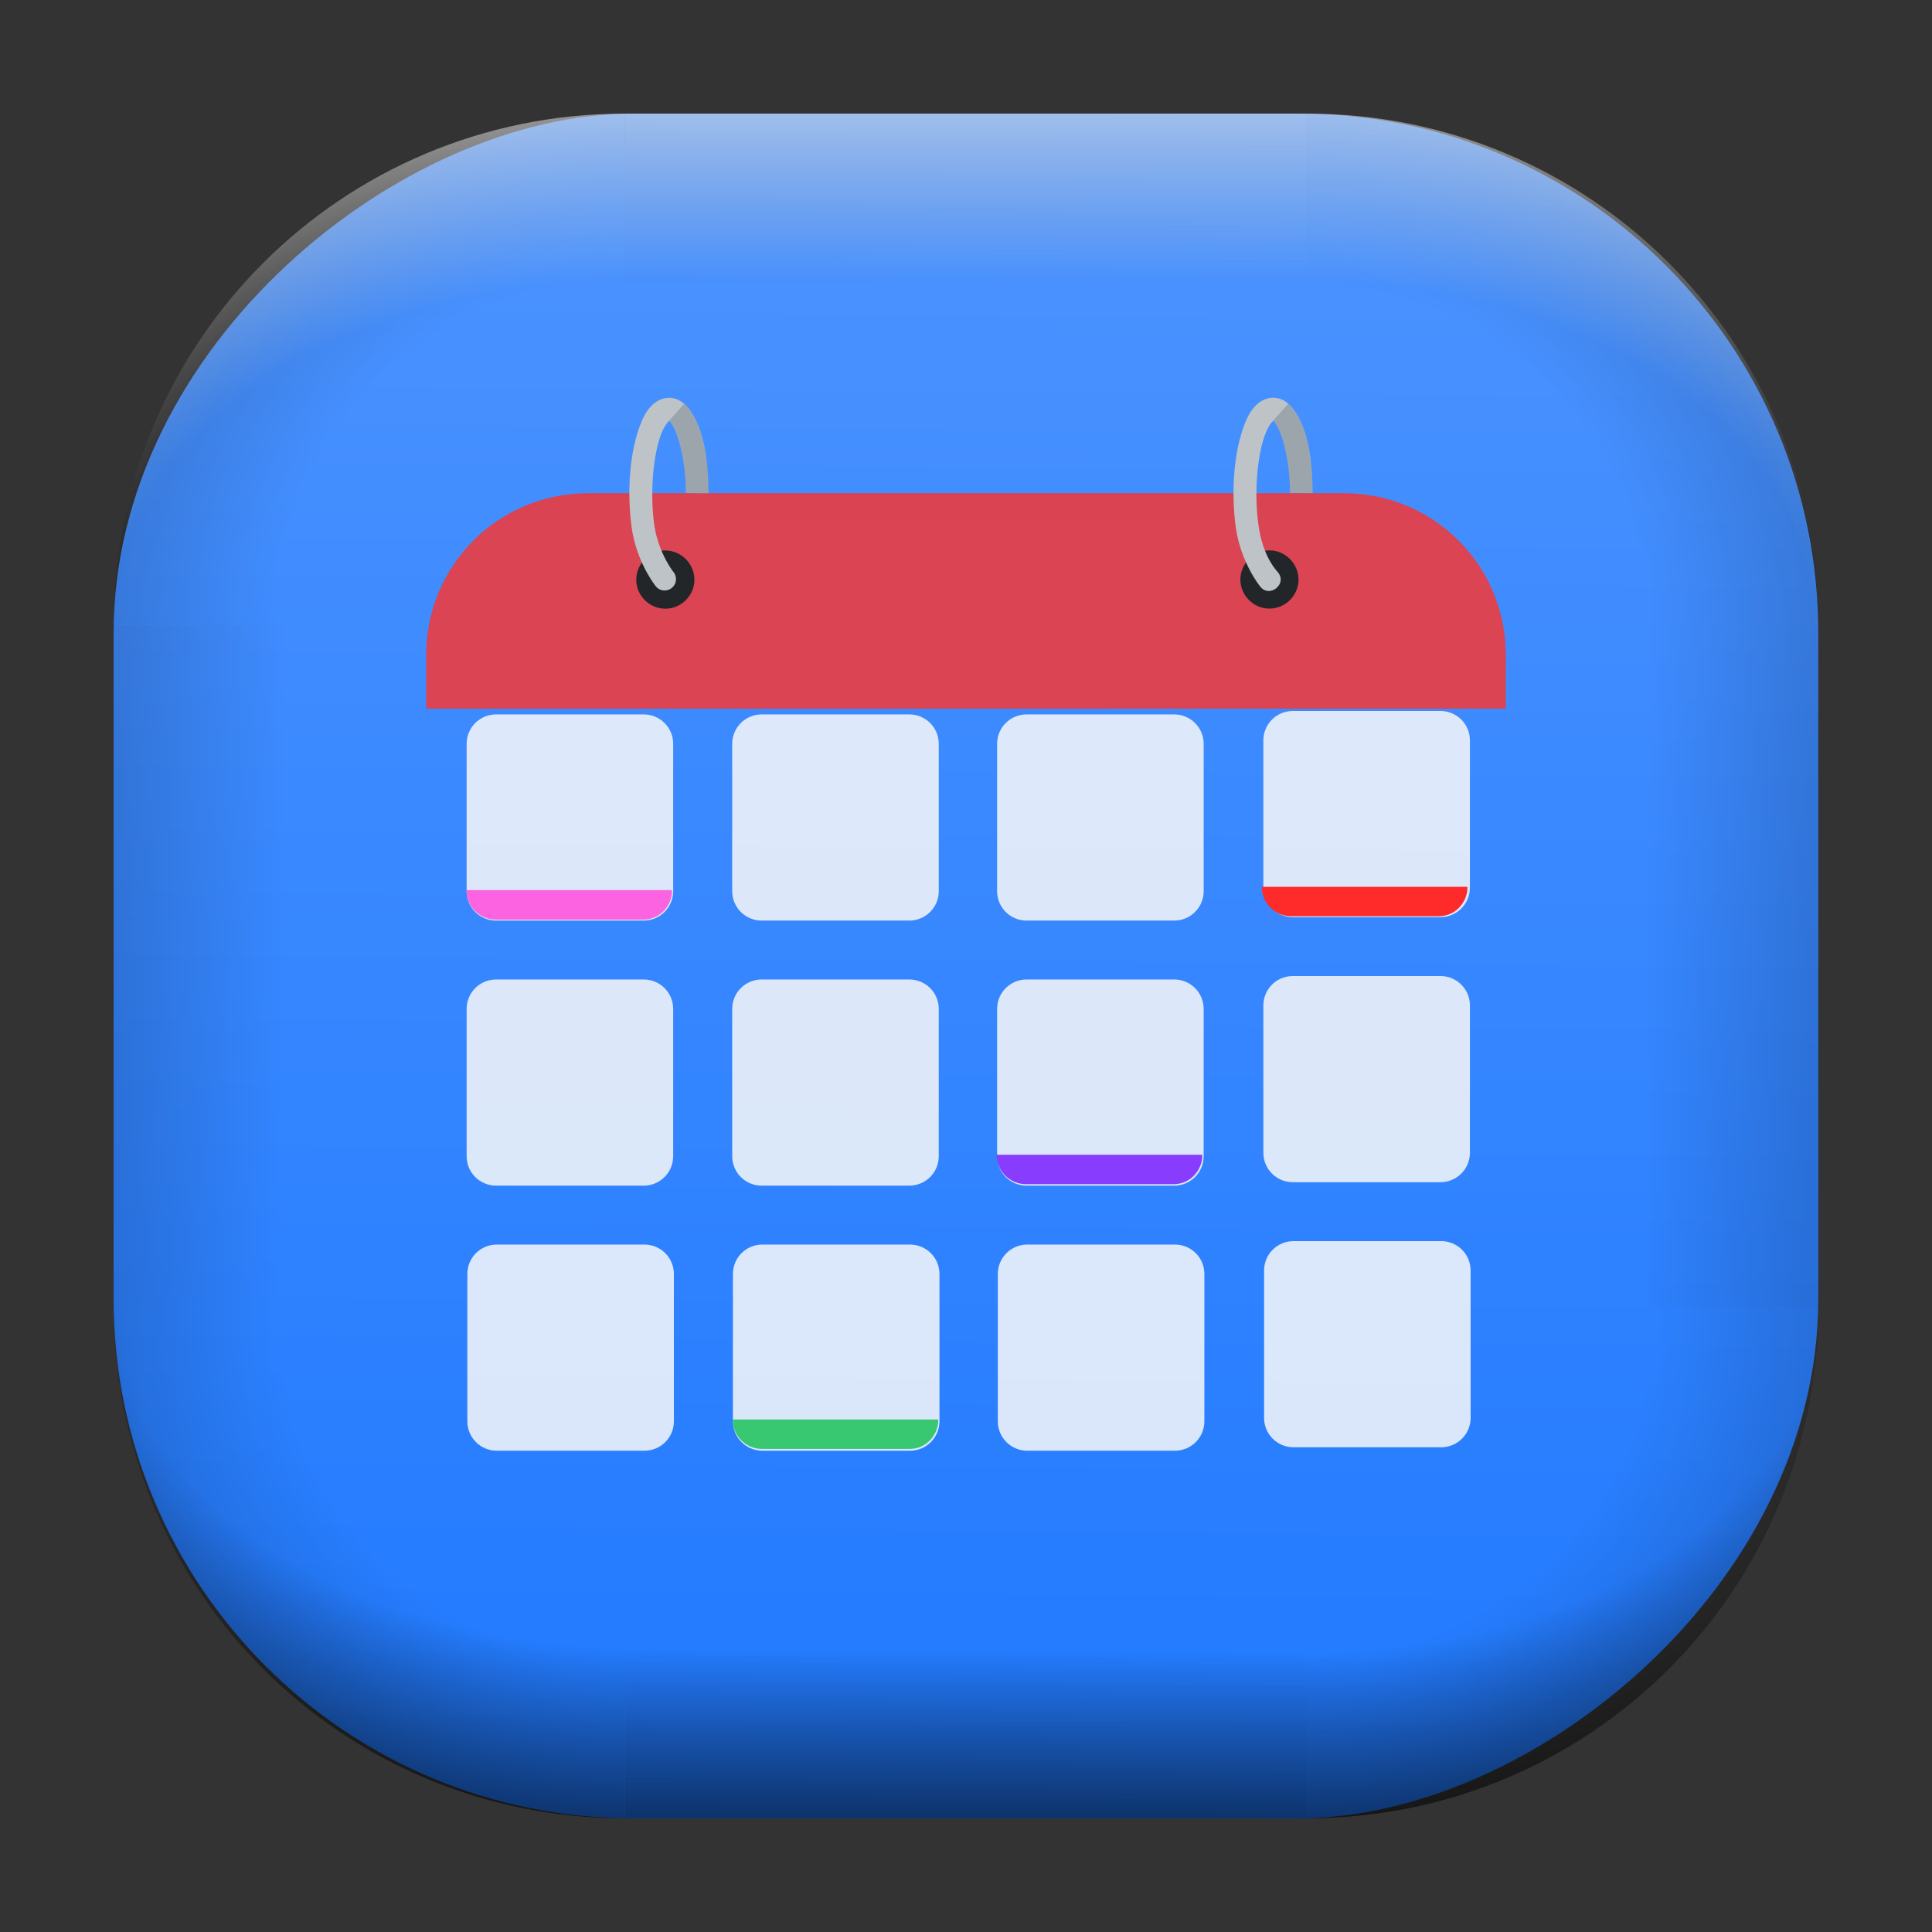 <?xml version="1.0" encoding="UTF-8" standalone="no"?>
<svg
   width="68"
   height="68"
   viewBox="0 0 17.992 17.992"
   version="1.1"
   id="svg1114"
   inkscape:version="1.3.2 (091e20ef0f, 2023-11-25)"
   sodipodi:docname="calindori.svg"
   xmlns:inkscape="http://www.inkscape.org/namespaces/inkscape"
   xmlns:sodipodi="http://sodipodi.sourceforge.net/DTD/sodipodi-0.dtd"
   xmlns:xlink="http://www.w3.org/1999/xlink"
   xmlns="http://www.w3.org/2000/svg"
   xmlns:svg="http://www.w3.org/2000/svg"
   xmlns:rdf="http://www.w3.org/1999/02/22-rdf-syntax-ns#"
   xmlns:cc="http://creativecommons.org/ns#"
   xmlns:dc="http://purl.org/dc/elements/1.1/">
  <rect x="0" y="0" width="17.992" height="17.992" fill="#333333" stroke="none"/>
  <style
     type="text/css"
     id="current-color-scheme">.ColorScheme-Highlight { color:#5599ff; }
</style>
  <defs
     id="defs1108">
    <linearGradient
       id="linearGradient12"
       inkscape:collect="always">
      <stop
         style="stop-color:#ffffff;stop-opacity:0;"
         offset="0"
         id="stop10" />
      <stop
         id="stop11"
         offset="0.659"
         style="stop-color:#ffffff;stop-opacity:0" />
      <stop
         style="stop-color:#ffffff;stop-opacity:1;"
         offset="1"
         id="stop12" />
    </linearGradient>
    <linearGradient
       id="linearGradient9"
       inkscape:collect="always">
      <stop
         style="stop-color:#000000;stop-opacity:0;"
         offset="0"
         id="stop1" />
      <stop
         id="stop8"
         offset="0.661"
         style="stop-color:#000000;stop-opacity:0" />
      <stop
         style="stop-color:#000000;stop-opacity:1;"
         offset="1"
         id="stop9" />
    </linearGradient>
    <linearGradient
       id="linearGradient7"
       inkscape:collect="always">
      <stop
         style="stop-color:#000000;stop-opacity:0;"
         offset="0"
         id="stop5" />
      <stop
         id="stop6"
         offset="0.659"
         style="stop-color:#000000;stop-opacity:0" />
      <stop
         style="stop-color:#000000;stop-opacity:1;"
         offset="1"
         id="stop7" />
    </linearGradient>
    <linearGradient
       id="linearGradient4"
       inkscape:collect="always">
      <stop
         style="stop-color:#000000;stop-opacity:0;"
         offset="0"
         id="stop2" />
      <stop
         id="stop3"
         offset="0.671"
         style="stop-color:#000000;stop-opacity:0" />
      <stop
         style="stop-color:#000000;stop-opacity:1;"
         offset="1"
         id="stop4" />
    </linearGradient>
    <linearGradient
       inkscape:collect="always"
       id="linearGradient899">
      <stop
         style="stop-color:#4d94ff;stop-opacity:1;"
         offset="0"
         id="stop895" />
      <stop
         style="stop-color:#2079ff;stop-opacity:1;"
         offset="1"
         id="stop897" />
    </linearGradient>
    <linearGradient
       id="linearGradient1167"
       x1="40.752"
       x2="40.752"
       y1="28.508"
       y2="17.206"
       gradientUnits="userSpaceOnUse">
      <stop
         style="stop-color:#84fb6e;stop-opacity:1"
         stop-color="#0ab816"
         offset="0"
         id="stop1163" />
      <stop
         style="stop-color:#0dd41a;stop-opacity:1"
         stop-color="#0cf36c"
         offset="1"
         id="stop1165" />
    </linearGradient>
    <linearGradient
       id="cornerBevel"
       inkscape:collect="always">
      <stop
         style="stop-color:#000000;stop-opacity:0;"
         offset="0"
         id="stop2663" />
      <stop
         id="stop2671"
         offset="0.667"
         style="stop-color:#000000;stop-opacity:0" />
      <stop
         style="stop-color:#000000;stop-opacity:1;"
         offset="1"
         id="stop2661" />
    </linearGradient>
    <linearGradient
       id="bevel"
       inkscape:collect="always">
      <stop
         id="stop2685"
         offset="0"
         style="stop-color:#000000;stop-opacity:1;" />
      <stop
         id="stop2687"
         offset="1"
         style="stop-color:#000000;stop-opacity:0;" />
    </linearGradient>
    <linearGradient
       id="highlightCorner"
       inkscape:collect="always">
      <stop
         style="stop-color:#ffffff;stop-opacity:0;"
         offset="0"
         id="stop2613" />
      <stop
         id="stop2621"
         offset="0.667"
         style="stop-color:#ffffff;stop-opacity:0" />
      <stop
         style="stop-color:#ffffff;stop-opacity:1;"
         offset="1"
         id="stop2611" />
    </linearGradient>
    <linearGradient
       inkscape:collect="always"
       id="highlight">
      <stop
         style="stop-color:#ffffff;stop-opacity:1;"
         offset="0"
         id="stop2921" />
      <stop
         style="stop-color:#ffffff;stop-opacity:0;"
         offset="1"
         id="stop2923" />
    </linearGradient>
    <radialGradient
       inkscape:collect="always"
       xlink:href="#highlightCorner"
       id="radialGradient15"
       gradientUnits="userSpaceOnUse"
       gradientTransform="matrix(0.043,-12.079,17.934,0.064,14.524,-50.374)"
       cx="-4.58"
       cy="-0.502"
       fx="-4.58"
       fy="-0.502"
       r="0.397" />
    <linearGradient
       inkscape:collect="always"
       xlink:href="#highlight"
       id="linearGradient15"
       gradientUnits="userSpaceOnUse"
       x1="-3.845"
       y1="-1.153"
       x2="-3.845"
       y2="-0.895"
       gradientTransform="matrix(6.092,0,0,6.092,32.229,7.154)" />
    <radialGradient
       inkscape:collect="always"
       xlink:href="#linearGradient12"
       id="radialGradient17"
       gradientUnits="userSpaceOnUse"
       gradientTransform="matrix(-0.022,-12.045,-17.968,0.034,1.664,-50.223)"
       cx="-4.575"
       cy="-0.553"
       fx="-4.575"
       fy="-0.553"
       r="0.397" />
    <radialGradient
       inkscape:collect="always"
       xlink:href="#linearGradient7"
       id="radialGradient18"
       gradientUnits="userSpaceOnUse"
       gradientTransform="matrix(0.065,12.1,17.934,-0.096,14.61,64.748)"
       cx="-4.428"
       cy="-0.501"
       fx="-4.428"
       fy="-0.501"
       r="0.397" />
    <linearGradient
       inkscape:collect="always"
       xlink:href="#bevel"
       id="linearGradient18"
       gradientUnits="userSpaceOnUse"
       x1="-3.842"
       y1="-1.451"
       x2="-3.841"
       y2="-1.197"
       gradientTransform="matrix(6.092,0,0,6.092,32.229,-7.154)" />
    <radialGradient
       inkscape:collect="always"
       xlink:href="#linearGradient4"
       id="radialGradient20"
       gradientUnits="userSpaceOnUse"
       gradientTransform="matrix(-0.01,11.991,-17.967,-0.015,1.735,64.306)"
       cx="-4.424"
       cy="-0.55"
       fx="-4.424"
       fy="-0.55"
       r="0.397" />
    <radialGradient
       inkscape:collect="always"
       xlink:href="#cornerBevel"
       id="radialGradient25"
       gradientUnits="userSpaceOnUse"
       gradientTransform="matrix(12.185,0,0,12.185,59.631,10.378)"
       cx="-4.457"
       cy="-0.449"
       fx="-4.457"
       fy="-0.449"
       r="0.397" />
    <linearGradient
       inkscape:collect="always"
       xlink:href="#bevel"
       id="linearGradient25"
       gradientUnits="userSpaceOnUse"
       x1="-3.849"
       y1="-1.146"
       x2="-3.846"
       y2="-0.891"
       gradientTransform="matrix(6.092,0,0,6.092,32.229,7.154)" />
    <radialGradient
       inkscape:collect="always"
       xlink:href="#cornerBevel"
       id="radialGradient29"
       gradientUnits="userSpaceOnUse"
       gradientTransform="matrix(0,-12.185,12.185,0,11.274,-44.428)"
       cx="-4.571"
       cy="-0.487"
       fx="-4.571"
       fy="-0.487"
       r="0.397" />
    <radialGradient
       inkscape:collect="always"
       xlink:href="#cornerBevel"
       id="radialGradient30"
       gradientUnits="userSpaceOnUse"
       gradientTransform="matrix(-12.185,-0.049,0.048,-11.942,-43.502,3.852)"
       cx="-4.534"
       cy="-0.603"
       fx="-4.534"
       fy="-0.603"
       r="0.397" />
    <radialGradient
       inkscape:collect="always"
       xlink:href="#linearGradient9"
       id="radialGradient31"
       gradientUnits="userSpaceOnUse"
       gradientTransform="matrix(0,-12.152,11.979,0,18.476,-48.771)"
       cx="-4.418"
       cy="-0.565"
       fx="-4.418"
       fy="-0.565"
       r="0.397" />
    <linearGradient
       inkscape:collect="always"
       xlink:href="#bevel"
       id="linearGradient34"
       gradientUnits="userSpaceOnUse"
       x1="-3.997"
       y1="-1.222"
       x2="-4"
       y2="-0.967"
       gradientTransform="matrix(6.092,0,0,6.092,17.025,8.05)" />
    <linearGradient
       inkscape:collect="always"
       xlink:href="#bevel"
       id="linearGradient35"
       gradientUnits="userSpaceOnUse"
       x1="-4.092"
       y1="-1.449"
       x2="-4.095"
       y2="-1.197"
       gradientTransform="matrix(6.092,0,0,6.092,16.129,-7.154)" />
    <linearGradient
       inkscape:collect="always"
       xlink:href="#bevel"
       id="linearGradient36"
       gradientUnits="userSpaceOnUse"
       x1="-3.873"
       y1="-1.372"
       x2="-3.877"
       y2="-1.116"
       gradientTransform="matrix(6.092,0,0,6.092,31.333,-8.05)" />
    <linearGradient
       id="paint2_linear_77:3-7"
       x1="79.398"
       y1="-197.844"
       x2="82.901"
       y2="-199.978"
       gradientUnits="userSpaceOnUse"
       gradientTransform="matrix(1.925,0,0,1.731,-40.887,399.617)">
      <stop
         stop-color="#EBFAFF"
         stop-opacity="0.1"
         id="stop29-5-7"
         offset="0"
         style="stop-color:#c3c3c3;stop-opacity:1;" />
      <stop
         offset="1"
         stop-color="#70A9FF"
         stop-opacity="0.5"
         id="stop30-0-1"
         style="stop-color:#05c7ff;stop-opacity:0.8;" />
    </linearGradient>
    <linearGradient
       inkscape:collect="always"
       xlink:href="#linearGradient899"
       id="linearGradient926"
       x1="0.989"
       y1="-9.341"
       x2="16.919"
       y2="-9.225"
       gradientUnits="userSpaceOnUse"
       gradientTransform="translate(-0.926,0.476)" />
    <linearGradient
       inkscape:collect="always"
       xlink:href="#linearGradient1066"
       id="linearGradient1356"
       gradientUnits="userSpaceOnUse"
       gradientTransform="matrix(0.79,0,0,0.786,2.348,2.628)"
       x1="23.065"
       y1="2.933"
       x2="23.065"
       y2="-9.409" />
    <linearGradient
       id="linearGradient1066"
       x1="23.065"
       x2="23.065"
       y1="2.933"
       y2="-9.409"
       gradientUnits="userSpaceOnUse"
       gradientTransform="matrix(2.986,0,0,2.971,-88.076,-6.29)">
      <stop
         stop-color="#da4453"
         offset="0"
         id="stop4230" />
      <stop
         stop-color="#ed1515"
         offset="1"
         id="stop4232" />
    </linearGradient>
    <radialGradient
       inkscape:collect="always"
       xlink:href="#bevel"
       id="radialGradient4486-3"
       gradientUnits="userSpaceOnUse"
       gradientTransform="matrix(0.816,0,0,0.763,0.244,-9.529)"
       cx="2.675"
       cy="4.54"
       r="1.762" />
    <radialGradient
       inkscape:collect="always"
       xlink:href="#bevel"
       id="radialGradient4488-2"
       gradientUnits="userSpaceOnUse"
       gradientTransform="matrix(0.816,0,0,0.763,2.227,-9.529)"
       cx="2.675"
       cy="4.54"
       r="1.762" />
    <radialGradient
       inkscape:collect="always"
       xlink:href="#bevel"
       id="radialGradient4490-9"
       gradientUnits="userSpaceOnUse"
       gradientTransform="matrix(0.816,0,0,0.763,4.201,-9.529)"
       cx="2.675"
       cy="4.54"
       r="1.762" />
    <radialGradient
       id="radialGradient1353-1"
       cx="2.675"
       cy="4.54"
       r="1.762"
       gradientTransform="matrix(3.083,0,0,2.885,23.464,-36.017)"
       gradientUnits="userSpaceOnUse"
       xlink:href="#bevel" />
    <radialGradient
       id="radialGradient1341-2"
       cx="2.675"
       cy="4.54"
       r="1.762"
       gradientTransform="matrix(0.816,0,0,0.763,0.244,-9.927)"
       gradientUnits="userSpaceOnUse"
       xlink:href="#bevel" />
    <radialGradient
       id="radialGradient1345-7"
       cx="2.675"
       cy="4.54"
       r="1.762"
       gradientTransform="matrix(0.816,0,0,0.763,2.227,-9.927)"
       gradientUnits="userSpaceOnUse"
       xlink:href="#bevel" />
    <radialGradient
       id="radialGradient1349-0"
       cx="2.675"
       cy="4.54"
       r="1.762"
       gradientTransform="matrix(0.816,0,0,0.763,4.201,-9.927)"
       gradientUnits="userSpaceOnUse"
       xlink:href="#bevel" />
    <radialGradient
       id="radialGradient1385-9"
       cx="2.675"
       cy="4.54"
       r="1.762"
       gradientTransform="matrix(3.083,0,0,2.885,23.464,-28.611)"
       gradientUnits="userSpaceOnUse"
       xlink:href="#bevel" />
    <radialGradient
       id="radialGradient1405-3"
       cx="2.675"
       cy="4.54"
       r="1.762"
       gradientTransform="matrix(3.083,0,0,2.885,0.921,-21.079)"
       gradientUnits="userSpaceOnUse"
       xlink:href="#bevel" />
    <radialGradient
       id="radialGradient1407-6"
       cx="2.675"
       cy="4.54"
       r="1.762"
       gradientTransform="matrix(3.083,0,0,2.885,8.416,-21.079)"
       gradientUnits="userSpaceOnUse"
       xlink:href="#bevel" />
    <radialGradient
       id="radialGradient1409-0"
       cx="2.675"
       cy="4.54"
       r="1.762"
       gradientTransform="matrix(3.083,0,0,2.885,15.879,-21.079)"
       gradientUnits="userSpaceOnUse"
       xlink:href="#bevel" />
    <radialGradient
       id="radialGradient1411-6"
       cx="2.675"
       cy="4.54"
       r="1.762"
       gradientTransform="matrix(3.083,0,0,2.885,23.464,-21.079)"
       gradientUnits="userSpaceOnUse"
       xlink:href="#bevel" />
  </defs>
  <sodipodi:namedview
     id="base"
     pagecolor="#e2e2e2"
     bordercolor="#666666"
     borderopacity="1.0"
     inkscape:pageopacity="0"
     inkscape:pageshadow="2"
     inkscape:zoom="9.7248729"
     inkscape:cx="32.596827"
     inkscape:cy="37.635453"
     inkscape:document-units="px"
     inkscape:current-layer="layer1"
     inkscape:document-rotation="0"
     showgrid="true"
     units="px"
     inkscape:window-width="1920"
     inkscape:window-height="990"
     inkscape:window-x="0"
     inkscape:window-y="0"
     inkscape:window-maximized="1"
     inkscape:object-paths="true"
     inkscape:snap-grids="true"
     inkscape:snap-intersection-paths="true"
     inkscape:snap-smooth-nodes="true"
     inkscape:snap-midpoints="true"
     inkscape:showpageshadow="2"
     inkscape:pagecheckerboard="0"
     inkscape:deskcolor="#d1d1d1">
    <inkscape:grid
       id="grid2"
       units="px"
       originx="0"
       originy="0"
       spacingx="0.265"
       spacingy="0.265"
       empcolor="#0099e5"
       empopacity="0.302"
       color="#0099e5"
       opacity="0.149"
       empspacing="5"
       dotted="false"
       gridanglex="30"
       gridanglez="30"
       visible="true" />
  </sodipodi:namedview>
  <g
     inkscape:label="Layer 1"
     inkscape:groupmode="layer"
     id="layer1">
    <g
       id="g918"
       transform="translate(0.476,0.926)">
      <rect
         ry="4.836"
         rx="4.836"
         style="fill:url(#linearGradient926);fill-opacity:1;stroke-width:6.092"
         x="0.132"
         y="-16.457"
         width="15.875"
         height="15.875"
         id="use1056"
         transform="rotate(90)"
         class="ColorScheme-Highlight" />
      <path
         d="m 5.345,0.132 c -2.638,0 -4.762,2.124 -4.762,4.762 H 5.345 Z"
         style="opacity:0.15;fill:url(#radialGradient25);fill-opacity:1;stroke-width:6.092"
         id="path20" />
      <rect
         y="0.132"
         x="5.345"
         height="1.587"
         width="6.35"
         id="rect20"
         style="opacity:0.15;fill:url(#linearGradient25);fill-opacity:1;stroke-width:4.836;stroke-linecap:round;stroke-linejoin:round;paint-order:stroke fill markers" />
      <path
         d="m 0.582,11.245 c 0,2.638 2.124,4.762 4.762,4.762 v -4.762 z"
         style="opacity:0.15;fill:url(#radialGradient29);fill-opacity:1;stroke-width:6.092"
         id="use20" />
      <rect
         y="0.582"
         x="-11.245"
         height="1.587"
         width="6.35"
         id="use21"
         style="opacity:0.15;fill:url(#linearGradient34);fill-opacity:1;stroke-width:4.836;stroke-linecap:round;stroke-linejoin:round;paint-order:stroke fill markers"
         transform="rotate(-90)" />
      <path
         d="m 11.695,16.007 c 2.638,0 4.763,-2.124 4.763,-4.762 h -4.763 z"
         style="opacity:0.15;fill:url(#radialGradient30);fill-opacity:1;stroke-width:6.092"
         id="use22" />
      <rect
         y="-16.007"
         x="-11.695"
         height="1.587"
         width="6.35"
         id="use23"
         style="opacity:0.15;fill:url(#linearGradient35);fill-opacity:1;stroke-width:4.836;stroke-linecap:round;stroke-linejoin:round;paint-order:stroke fill markers"
         transform="scale(-1)" />
      <path
         d="m 16.457,4.895 c 0,-2.638 -2.124,-4.762 -4.763,-4.762 V 4.895 Z"
         style="opacity:0.15;fill:url(#radialGradient31);fill-opacity:1;stroke-width:6.092"
         id="use24" />
      <rect
         y="-16.457"
         x="4.895"
         height="1.587"
         width="6.35"
         id="use25"
         style="opacity:0.15;fill:url(#linearGradient36);fill-opacity:1;stroke-width:4.836;stroke-linecap:round;stroke-linejoin:round;paint-order:stroke fill markers"
         transform="rotate(90)" />
      <path
         d="m 5.345,0.132 c -2.638,0 -4.763,2.124 -4.763,4.762 H 5.345 Z"
         style="opacity:0.5;fill:url(#radialGradient15);fill-opacity:1;stroke-width:6.092"
         id="path14" />
      <rect
         y="0.132"
         x="5.345"
         height="1.587"
         width="6.35"
         id="rect14"
         style="opacity:0.5;fill:url(#linearGradient15);fill-opacity:1;stroke-width:4.836;stroke-linecap:round;stroke-linejoin:round;paint-order:stroke fill markers" />
      <path
         d="m 11.695,0.132 c 2.638,0 4.763,2.124 4.763,4.762 h -4.763 z"
         style="opacity:0.5;fill:url(#radialGradient17);fill-opacity:1;stroke-width:6.092"
         id="use14" />
      <path
         id="path17"
         style="opacity:0.5;fill:url(#radialGradient18);fill-opacity:1;stroke-width:6.092"
         d="m 5.345,16.007 c -2.638,0 -4.763,-2.124 -4.763,-4.763 h 4.763 z" />
      <rect
         style="opacity:0.5;fill:url(#linearGradient18);fill-opacity:1;stroke-width:4.836;stroke-linecap:round;stroke-linejoin:round;paint-order:stroke fill markers"
         id="rect17"
         width="6.35"
         height="1.587"
         x="5.345"
         y="-16.007"
         transform="scale(1,-1)" />
      <path
         id="use17"
         style="opacity:0.5;fill:url(#radialGradient20);fill-opacity:1;stroke-width:6.092"
         d="m 11.695,16.007 c 2.638,0 4.763,-2.124 4.763,-4.763 h -4.763 z" />
    </g>
    <path
       d="m 5.477,4.593 c -0.836,0 -1.508,0.671 -1.508,1.505 V 6.6 H 14.023 V 6.098 c 0,-0.834 -0.673,-1.505 -1.508,-1.505 z"
       fill="url(#linearGradient1066)"
       style="fill:url(#linearGradient1356);stroke-width:0.788;paint-order:normal"
       id="path4284-8" />
    <g
       transform="matrix(1.038,0,0,1.032,1.889,17.239)"
       opacity="0.2"
       id="g4310-9"
       style="stroke-width:0.831">
      <path
         transform="translate(0,-4.754)"
         d="M 1.905,5.712 2.69,6.498 H 5.428 V 5.845 L 3.605,4.021"
         fill="url(#radialGradient1341)"
         opacity="1"
         style="fill:url(#radialGradient4486-3);stroke-width:0.831;paint-order:normal"
         id="path4286-7" />
      <path
         transform="translate(0,-4.754)"
         d="M 4.29,5.712 5.076,6.498 H 7.814 V 5.845 L 5.99,4.021"
         fill="url(#radialGradient1345)"
         opacity="1"
         style="fill:url(#radialGradient4488-2);stroke-width:0.831;paint-order:normal"
         id="path4288-3" />
      <path
         transform="translate(0,-4.754)"
         d="M 6.665,5.712 7.451,6.498 H 10.189 V 5.845 L 8.365,4.021"
         fill="url(#radialGradient1349)"
         opacity="1"
         style="fill:url(#radialGradient4490-9);stroke-width:0.831;paint-order:normal"
         id="path4290-6" />
      <path
         transform="matrix(0.265,0,0,0.265,0,-4.754)"
         d="m 40.738,15.199 -6.424,6.391 2.969,2.969 H 44 v -6.098 z"
         fill="url(#radialGradient1353)"
         opacity="1"
         style="fill:url(#radialGradient1353-1);stroke-width:0.831;paint-order:normal"
         id="path4292-1" />
      <path
         transform="translate(0,-2.397)"
         d="M 1.905,5.712 2.69,6.498 H 5.428 V 5.845 L 3.605,4.021"
         fill="url(#radialGradient1341)"
         opacity="1"
         style="fill:url(#radialGradient1341-2);stroke-width:0.831;paint-order:normal"
         id="path4294-2" />
      <path
         transform="translate(0,-2.397)"
         d="M 4.29,5.712 5.076,6.498 H 7.814 V 5.845 L 5.99,4.021"
         fill="url(#radialGradient1345)"
         opacity="1"
         style="fill:url(#radialGradient1345-7);stroke-width:0.831;paint-order:normal"
         id="path4296-9" />
      <path
         transform="translate(0,-2.397)"
         d="M 6.665,5.712 7.451,6.498 H 10.189 V 5.845 L 8.365,4.021"
         fill="url(#radialGradient1349)"
         opacity="1"
         style="fill:url(#radialGradient1349-0);stroke-width:0.831;paint-order:normal"
         id="path4298-3" />
      <path
         transform="matrix(0.265,0,0,0.265,0,-4.754)"
         d="m 40.738,24.107 -6.424,6.391 2.969,2.969 H 44 v -6.098 z"
         fill="url(#radialGradient1385)"
         opacity="1"
         style="fill:url(#radialGradient1385-9);stroke-width:0.831;paint-order:normal"
         id="path4300-1" />
      <path
         transform="matrix(0.265,0,0,0.265,0,-4.754)"
         d="m 13.623,33.166 -6.424,6.391 3.434,3.434 C 10.7,42.992 10.766,43 10.834,43 h 11 l -1.316,-2.941 z"
         fill="url(#radialGradient1405)"
         opacity="1"
         style="fill:url(#radialGradient1405-3);stroke-width:0.831;paint-order:normal"
         id="path4302-9" />
      <path
         transform="matrix(0.265,0,0,0.265,0,-4.754)"
         d="M 22.639,33.166 16.215,39.557 19.658,43 H 30.848 L 29.531,40.059 Z"
         fill="url(#radialGradient1407)"
         opacity="1"
         style="fill:url(#radialGradient1407-6);stroke-width:0.831;paint-order:normal"
         id="path4304-4" />
      <path
         transform="matrix(0.265,0,0,0.265,0,-4.754)"
         d="M 31.615,33.166 25.191,39.557 28.635,43 h 8.531 c 0.866,0 1.692,-0.167 2.453,-0.459 l -1.111,-2.482 z"
         fill="url(#radialGradient1409)"
         opacity="1"
         style="fill:url(#radialGradient1409-0);stroke-width:0.831;paint-order:normal"
         id="path4306-7" />
      <path
         transform="matrix(0.265,0,0,0.265,0,-4.754)"
         d="m 40.738,33.166 -6.424,6.391 3.416,3.416 c 3.437,-0.279 6.134,-3.078 6.258,-6.559 z"
         fill="url(#radialGradient1411)"
         opacity="1"
         style="fill:url(#radialGradient1411-6);stroke-width:0.831;paint-order:normal"
         id="path4308-8" />
    </g>
    <g
       transform="matrix(0.95,0,0,0.948,-10.925,3.912)"
       shape-rendering="auto"
       id="g4318-4"
       style="stroke-width:0.83">
      <path
         d="m 18.307,1.568 c 0,-0.156 -0.129,-0.287 -0.285,-0.287 -0.156,0 -0.285,0.131 -0.285,0.287 0,0.156 0.129,0.285 0.285,0.285 0.156,0 0.285,-0.129 0.285,-0.285 z m -0.197,0 c 0,0.05 -0.038,0.088 -0.088,0.088 -0.05,0 -0.088,-0.038 -0.088,-0.088 0,-0.05 0.038,-0.09 0.088,-0.09 0.05,0 0.088,0.04 0.088,0.09 z"
         color="#000000"
         color-rendering="auto"
         dominant-baseline="auto"
         fill="#232629"
         image-rendering="auto"
         solid-color="#000000"
         style="font-variant-ligatures:normal;font-variant-position:normal;font-variant-caps:normal;font-variant-numeric:normal;font-variant-alternates:normal;font-feature-settings:normal;text-indent:0;text-decoration-line:none;text-decoration-style:solid;text-decoration-color:#000000;text-transform:none;text-orientation:mixed;white-space:normal;shape-padding:0;isolation:auto;mix-blend-mode:normal;stroke-width:0.83;paint-order:markers fill stroke"
         id="path4312-5" />
      <path
         d="m 18.115,-0.211 c -0.056,-0.016 -0.12,-0.005 -0.168,0.023 -0.095,0.057 -0.146,0.156 -0.189,0.287 -0.088,0.263 -0.111,0.627 -0.066,0.955 0.047,0.343 0.236,0.578 0.236,0.578 a 0.111,0.111 0 1 0 0.174,-0.139 c 0,0 -0.151,-0.191 -0.189,-0.469 -0.04,-0.294 -0.014,-0.643 0.057,-0.855 0.034,-0.104 0.079,-0.154 0.09,-0.162 0.003,0.001 0.005,0.002 0.018,0.018 0.041,0.052 0.094,0.188 0.121,0.359 a 0.112,0.112 0 1 0 0.221,-0.035 C 18.388,0.157 18.338,-0.003 18.25,-0.113 18.215,-0.158 18.171,-0.195 18.115,-0.211 Z"
         color="#000000"
         color-rendering="auto"
         dominant-baseline="auto"
         fill="#bdc3c7"
         image-rendering="auto"
         solid-color="#000000"
         style="font-variant-ligatures:normal;font-variant-position:normal;font-variant-caps:normal;font-variant-numeric:normal;font-variant-alternates:normal;font-feature-settings:normal;text-indent:0;text-decoration-line:none;text-decoration-style:solid;text-decoration-color:#000000;text-transform:none;text-orientation:mixed;white-space:normal;shape-padding:0;isolation:auto;mix-blend-mode:normal;stroke-width:0.83;paint-order:markers fill stroke"
         id="path4314-0" />
      <path
         d="m 18.207,-0.16 -0.148,0.166 c 0.004,0.003 0.015,0.016 0.018,0.02 0.066,0.083 0.147,0.37 0.146,0.691 L 18.445,0.719 C 18.446,0.368 18.39,0.063 18.25,-0.113 c -0.015,-0.019 -0.028,-0.034 -0.043,-0.047 z"
         color="#000000"
         color-rendering="auto"
         dominant-baseline="auto"
         fill="#9ca5ac"
         image-rendering="auto"
         solid-color="#000000"
         style="font-variant-ligatures:normal;font-variant-position:normal;font-variant-caps:normal;font-variant-numeric:normal;font-variant-alternates:normal;font-feature-settings:normal;text-indent:0;text-decoration-line:none;text-decoration-style:solid;text-decoration-color:#000000;text-transform:none;text-orientation:mixed;white-space:normal;shape-padding:0;isolation:auto;mix-blend-mode:normal;stroke-width:0.83;paint-order:markers fill stroke"
         id="path4316-3" />
    </g>
    <g
       transform="matrix(0.95,0,0,0.948,-5.299,3.911)"
       shape-rendering="auto"
       id="g4326-6"
       style="stroke-width:0.83">
      <path
         d="m 18.307,1.568 c 0,-0.156 -0.129,-0.287 -0.285,-0.287 -0.156,0 -0.285,0.131 -0.285,0.287 0,0.156 0.129,0.285 0.285,0.285 0.156,0 0.285,-0.129 0.285,-0.285 z m -0.197,0 c 0,0.05 -0.038,0.088 -0.088,0.088 -0.05,0 -0.088,-0.038 -0.088,-0.088 0,-0.05 0.038,-0.09 0.088,-0.09 0.05,0 0.088,0.04 0.088,0.09 z"
         color="#000000"
         color-rendering="auto"
         dominant-baseline="auto"
         fill="#232629"
         image-rendering="auto"
         solid-color="#000000"
         style="font-variant-ligatures:normal;font-variant-position:normal;font-variant-caps:normal;font-variant-numeric:normal;font-variant-alternates:normal;font-feature-settings:normal;text-indent:0;text-decoration-line:none;text-decoration-style:solid;text-decoration-color:#000000;text-transform:none;text-orientation:mixed;white-space:normal;shape-padding:0;isolation:auto;mix-blend-mode:normal;stroke-width:0.83;paint-order:markers fill stroke"
         id="path4320-1" />
      <path
         d="m 18.115,-0.211 c -0.056,-0.016 -0.12,-0.005 -0.168,0.023 -0.095,0.057 -0.146,0.156 -0.189,0.287 -0.088,0.263 -0.111,0.627 -0.066,0.955 0.047,0.343 0.236,0.578 0.236,0.578 0.091,0.126 0.277,-0.022 0.174,-0.139 -0.049,-0.056 -0.151,-0.191 -0.189,-0.469 -0.04,-0.294 -0.014,-0.643 0.057,-0.855 0.034,-0.104 0.079,-0.154 0.09,-0.162 0.003,0.001 0.005,0.002 0.018,0.018 0.041,0.052 0.094,0.188 0.121,0.359 0.023,0.147 0.244,0.112 0.221,-0.035 C 18.388,0.157 18.338,-0.003 18.25,-0.113 18.215,-0.158 18.171,-0.195 18.115,-0.211 Z"
         color="#000000"
         color-rendering="auto"
         dominant-baseline="auto"
         fill="#bdc3c7"
         image-rendering="auto"
         solid-color="#000000"
         style="font-variant-ligatures:normal;font-variant-position:normal;font-variant-caps:normal;font-variant-numeric:normal;font-variant-alternates:normal;font-feature-settings:normal;text-indent:0;text-decoration-line:none;text-decoration-style:solid;text-decoration-color:#000000;text-transform:none;text-orientation:mixed;white-space:normal;shape-padding:0;isolation:auto;mix-blend-mode:normal;stroke-width:0.83;paint-order:markers fill stroke"
         id="path4322-0" />
      <path
         d="m 18.207,-0.16 -0.148,0.166 c 0.004,0.003 0.015,0.016 0.018,0.02 0.066,0.083 0.147,0.37 0.146,0.691 L 18.445,0.719 C 18.446,0.368 18.39,0.063 18.25,-0.113 c -0.015,-0.019 -0.028,-0.034 -0.043,-0.047 z"
         color="#000000"
         color-rendering="auto"
         dominant-baseline="auto"
         fill="#9ca5ac"
         image-rendering="auto"
         solid-color="#000000"
         style="font-variant-ligatures:normal;font-variant-position:normal;font-variant-caps:normal;font-variant-numeric:normal;font-variant-alternates:normal;font-feature-settings:normal;text-indent:0;text-decoration-line:none;text-decoration-style:solid;text-decoration-color:#000000;text-transform:none;text-orientation:mixed;white-space:normal;shape-padding:0;isolation:auto;mix-blend-mode:normal;stroke-width:0.83;paint-order:markers fill stroke"
         id="path4324-6" />
    </g>
    <g
       transform="matrix(1.037,0,0,1.035,-15.144,2.539)"
       id="g4340-3"
       style="fill:#ffffff;fill-opacity:0.8;stroke-width:0.83">
      <g
         fill="url(#linearGradient1439)"
         id="g4330-2"
         style="fill:#ffffff;fill-opacity:0.8;stroke-width:0.83">
        <path
           transform="matrix(0.265,0,0,0.265,16.933,0)"
           d="m 35.023,14.883 c -0.554,1e-6 -1,0.446 -1,1 v 5 c 0,0.554 0.446,1 1,1 h 5 c 0.554,10e-7 1,-0.446 1,-1 v -5 c 0,-0.554 -0.446,-1 -1,-1 z M 8.023,15 c -0.554,0 -1,0.446 -1,1 v 5 c 0,0.554 0.446,1 1,1 h 5 c 0.554,0 1,-0.446 1,-1 v -5 c 0,-0.554 -0.446,-1 -1,-1 z m 9,0 c -0.554,0 -1,0.446 -1,1 v 5 c 0,0.554 0.446,1 1,1 h 5 c 0.554,0 1,-0.446 1,-1 v -5 c 0,-0.554 -0.446,-1 -1,-1 z M 26,15 c -0.554,0 -1,0.446 -1,1 v 5 c 0,0.554 0.446,1 1,1 h 5 c 0.554,0 1,-0.446 1,-1 v -5 c 0,-0.554 -0.446,-1 -1,-1 z m 9.023,8.883 c -0.554,10e-7 -1,0.446 -1,1 v 5 c 0,0.554 0.446,1 1,1 h 5 c 0.554,0 1,-0.446 1,-1 v -5 c 0,-0.554 -0.446,-1 -1,-1 z M 8.023,24 c -0.554,0 -1,0.446 -1,1 v 5 c 0,0.554 0.446,1 1,1 h 5 c 0.554,0 1,-0.446 1,-1 v -5 c 0,-0.554 -0.446,-1 -1,-1 z m 9,0 c -0.554,0 -1,0.446 -1,1 v 5 c 0,0.554 0.446,1 1,1 h 5 c 0.554,0 1,-0.446 1,-1 v -5 c 0,-0.554 -0.446,-1 -1,-1 z m 8.977,0 c -0.554,0 -1,0.446 -1,1 v 5 c 0,0.554 0.446,1 1,1 h 5 c 0.554,0 1,-0.446 1,-1 v -5 c 0,-0.554 -0.446,-1 -1,-1 z m 9.047,8.883 c -0.554,0 -1,0.446 -1,1 v 5 c 0,0.554 0.446,1 1,1 h 5 c 0.554,0 1,-0.446 1,-1 v -5 c 0,-0.554 -0.446,-1 -1,-1 z M 8.047,33 c -0.554,0 -1,0.446 -1,1 v 5 c 0,0.554 0.446,1 1,1 h 5 c 0.554,0 1,-0.446 1,-1 v -5 c 0,-0.554 -0.446,-1 -1,-1 z m 9,0 c -0.554,0 -1,0.446 -1,1 v 5 c 0,0.554 0.446,1 1,1 h 5 c 0.554,0 1,-0.446 1,-1 v -5 c 0,-0.554 -0.446,-1 -1,-1 z m 8.977,0 c -0.554,0 -1,0.446 -1,1 v 5 c 0,0.554 0.446,1 1,1 h 5 c 0.554,0 1,-0.446 1,-1 v -5 c 0,-0.554 -0.446,-1 -1,-1 z"
           style="fill:#f9f9f9;fill-opacity:0.85;stroke-width:0.83;paint-order:markers fill stroke"
           id="path4328-0" />
      </g>
      <path
         d="m 18.792,5.556 c 0,0.147 0.118,0.265 0.265,0.265 h 1.323 c 0.136,0 0.242,-0.102 0.258,-0.234 v -0.031 z"
         fill="url(#linearGradient1501)"
         style="fill:#ff55dd;fill-opacity:0.9;stroke-width:0.83;paint-order:markers fill stroke"
         id="path4332-6" />
      <path
         d="m 21.183,10.319 c 0,0.147 0.118,0.265 0.265,0.265 h 1.323 c 0.136,0 0.242,-0.102 0.258,-0.234 v -0.031 z"
         fill="url(#linearGradient1509)"
         style="fill:#37c871;fill-opacity:1;stroke-width:0.83;paint-order:markers fill stroke"
         id="path4334-1" />
      <path
         d="m 23.554,7.937 c 0,0.147 0.118,0.265 0.265,0.265 h 1.323 c 0.136,0 0.242,-0.102 0.258,-0.234 v -0.031 z"
         fill="url(#linearGradient1505)"
         style="fill:#7f2aff;fill-opacity:0.897;stroke-width:0.83;paint-order:markers fill stroke"
         id="path4336-5" />
      <path
         d="m 25.935,5.526 c 0,0.147 0.118,0.265 0.265,0.265 h 1.323 c 0.136,0 0.242,-0.102 0.258,-0.234 v -0.031 z"
         fill="url(#linearGradient1525)"
         style="fill:#ff2a2a;fill-opacity:1;stroke-width:0.83;paint-order:markers fill stroke"
         id="path4338-5" />
    </g>
  </g>
</svg>
